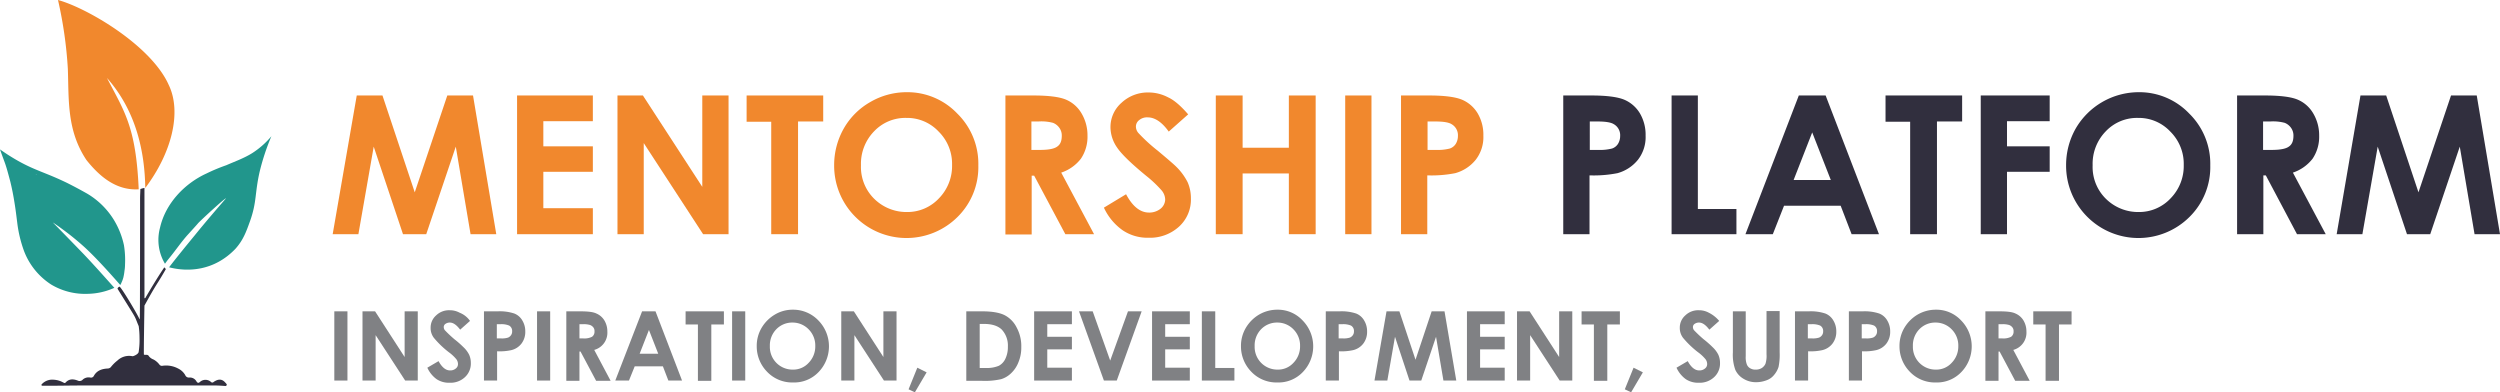 <svg xmlns="http://www.w3.org/2000/svg" viewBox="0 0 913.8 143.4"><defs><style>.cls-1{fill:#21968c;}.cls-2{fill:#f1882d;}.cls-3{fill:#312f3e;}.cls-4{isolation:isolate;}.cls-5{fill:#808184;}</style></defs><g id="Layer_2" data-name="Layer 2"><g id="Layer_1-2" data-name="Layer 1"><g id="Layer_1-2-2" data-name="Layer 1-2"><path class="cls-1" d="M99.2,49.8a30.84,30.84,0,0,1-6.9,6.1c-3,1.9-6.4,3.1-9.6,4.5a64.36,64.36,0,0,0-7.2,3c-8.1,3.7-15,11-17,19.8a17,17,0,0,0,1.8,13.2l.8-1.1.8-1c2.4-2.9,4.5-6.1,7.1-8.9.9-1,3.1-3.4,3.4-3.8,1.2-1.3,10-9.4,10.2-9.1C78.8,76.9,75,81.3,71.2,86c-3.2,3.9-6.4,7.8-9.4,11.7C68.8,99.5,78.3,99,86,91c2.9-3.2,4-6.3,5.4-10.2,2.5-7,1.7-10.1,3.5-18A82.5,82.5,0,0,1,99.2,49.8Z"/><path class="cls-2" d="M61.7,31.1C55.3,16.6,31.8,2.9,21.2,0a153,153,0,0,1,3.6,25.2c.4,11.4-.4,22.5,6.8,33.3,4.7,5.9,10.8,11.2,19.1,10.7-1-23-5.3-28.5-11.6-40.7,10.8,12.2,13.8,27.2,14,40.2C62.7,56,66.5,41.1,61.7,31.1ZM36.9,8.5a2.65,2.65,0,0,0-.6-.5c.4.2.7.7,1.2.7A4.17,4.17,0,0,1,36.9,8.5Zm.9,1.1-.2-.2.2.2h0Zm5.8,24.8v0ZM53.5,21a.1.1,0,0,1,.1-.1C53.7,20.9,53.6,21,53.5,21Zm0,.7Z"/><path class="cls-1" d="M45.3,89.6a29.84,29.84,0,0,0-3.6-9.1,28.43,28.43,0,0,0-9.8-9.7,2.22,2.22,0,0,0,.5,1.1,2.22,2.22,0,0,1-.5-1.1c-3-1.7-5.5-3-7.3-3.9-7.8-3.8-11.6-4.5-18-8.1A73.93,73.93,0,0,1,0,54.6c.4,1.2,1,2.8,1.7,4.7S3,63.5,3.8,66.5c.6,2.5,1.1,5,1.5,7.6.4,2.4.7,4.9,1,7.3A46.4,46.4,0,0,0,8.8,91.8,25.25,25.25,0,0,0,18.7,104a24.17,24.17,0,0,0,13.4,3.4,24.57,24.57,0,0,0,9.7-2.2c-3.6-4-7.3-8.2-11.2-12.3C25,87.1,19.3,81.3,19.3,81.3a102.78,102.78,0,0,1,11.1,8.6c5.4,4.8,13.2,13.9,13.5,14.2,0,.1,0,.1.1,0a2.93,2.93,0,0,0,.4-.8,10.66,10.66,0,0,0,.7-1.9,20,20,0,0,0,.4-2.4,14,14,0,0,0,.2-2.3A33.48,33.48,0,0,0,45.3,89.6ZM13.1,63.8h.3C13.3,63.9,13.1,63.9,13.1,63.8Zm4.4,36.4-.1-.1Zm10.6,6.3ZM25.1,84a2.19,2.19,0,0,0,.3-.5A2.19,2.19,0,0,1,25.1,84Zm3.7,3.1h0c.1-.1.2-.1.4-.2-.1,0-.2.1-.4.2Z"/><path class="cls-3" d="M51,116.9v-.1C50.9,116.9,50.8,117,51,116.9Z"/><path class="cls-3" d="M82.4,139.9c-1.2-1.4-2.5-1.5-4.3-.3a.67.67,0,0,1-1,0,3,3,0,0,0-4,0c-.7.6-.9.3-1.3-.2a2.71,2.71,0,0,0-2.6-1.4,1.42,1.42,0,0,1-1.5-.9,6,6,0,0,0-2.6-2.4,9.28,9.28,0,0,0-5.7-1,1.11,1.11,0,0,1-1.1-.4,6.74,6.74,0,0,0-2.2-1.9,3.81,3.81,0,0,1-1.6-1.1c-.4-.7-.8-.6-1.4-.6a.9.9,0,0,1-.5-.1c-.1-.9.2-17.9.2-17.9,1.6-2.9,3.2-5.8,5-8.6,1-1.6,1.9-3.1,2.8-4.7v-.1l-.6-.6a2.51,2.51,0,0,1-.4.7c-2.2,3.3-4.3,6.8-6.3,10.2-.1.2-.1.4-.5.4V68.7a8.33,8.33,0,0,0-1.5.4c0,1.1-.1,2.3-.1,3.4,0,.3,0,43.5-.1,43.7a.75.75,0,0,1-.1.5v.1s-.1,0,0-.1c-.5-1.4-6.7-11.8-7.3-11.9-.1-.1-.9.5-.7.8,7.8,12.6,5.7,8.9,7.7,13.6a31.45,31.45,0,0,1,.3,4.4,26.88,26.88,0,0,1-.3,4.9c0,1-2.1,1.8-2.3,1.7a6.2,6.2,0,0,0-5.5,1.6,13.63,13.63,0,0,0-2.4,2.4,1.61,1.61,0,0,1-1.1.5c-2.1.1-4,.7-5.1,2.7a1.14,1.14,0,0,1-1.3.6,3.21,3.21,0,0,0-2.7.7,1.56,1.56,0,0,1-1.9.4c-1.6-.6-3.1-.7-4.4.7-.3.4-.6.1-.9,0a7.91,7.91,0,0,0-3.4-1,5.23,5.23,0,0,0-4.3,1.5c-.3.3-.4.5,0,.7h2.3c4.3,0,8.6-.1,12.9-.1H78.4c1.4,0,2.7.1,4.1.2C83,140.8,83.1,140.6,82.4,139.9Z"/><g class="cls-4"><path class="cls-2" d="M130.4,34.9h9.4l11.8,35.4,11.9-35.4h9.4l8.5,50.7H172l-5.4-32-10.8,32h-8.5l-10.7-32-5.6,32h-9.4Z"/><path class="cls-2" d="M189,34.9h27.7v9.4H198.6v9.2h18.1v9.3H198.6V76.1h18.1v9.5H189Z"/><path class="cls-2" d="M225.7,34.9H235l21.7,33.4V34.9h9.6V85.6H257L235.3,52.3V85.6h-9.6Z"/><path class="cls-2" d="M272.9,34.9h28v9.5h-9.2V85.6h-9.8V44.5h-9Z"/><path class="cls-2" d="M331.4,33.7a25.17,25.17,0,0,1,18.5,7.8,25.72,25.72,0,0,1,7.7,19A25.57,25.57,0,0,1,350,79.3a26.44,26.44,0,0,1-37.5-.2,26.4,26.4,0,0,1-7.6-18.7A27.07,27.07,0,0,1,308.4,47a25.81,25.81,0,0,1,9.7-9.7A26.32,26.32,0,0,1,331.4,33.7Zm-.1,9.4A15.7,15.7,0,0,0,319.5,48a17,17,0,0,0-4.8,12.4,16.31,16.31,0,0,0,6,13.3,16.75,16.75,0,0,0,10.8,3.8,15.73,15.73,0,0,0,11.7-5A16.9,16.9,0,0,0,348,60.3a16.59,16.59,0,0,0-4.9-12.2A15.79,15.79,0,0,0,331.3,43.1Z"/><path class="cls-2" d="M367.4,34.9h10.2q8.4,0,12,1.5a12,12,0,0,1,5.7,5,15.68,15.68,0,0,1,2.2,8.2,14.34,14.34,0,0,1-2.4,8.4,15.18,15.18,0,0,1-7.2,5.1l12,22.5H389.4L378,64.2h-.9V85.7h-9.6V34.9Zm9.7,19.9h3q4.65,0,6.3-1.2c1.2-.8,1.7-2.1,1.7-4a4.76,4.76,0,0,0-.9-2.9,5.17,5.17,0,0,0-2.3-1.8,16.51,16.51,0,0,0-5.3-.5H377V54.8Z"/><path class="cls-2" d="M434.3,41.8l-7.1,6.3c-2.5-3.5-5.1-5.2-7.7-5.2a4.45,4.45,0,0,0-3.1,1,2.94,2.94,0,0,0-1.2,2.3,3.58,3.58,0,0,0,.9,2.4,60.43,60.43,0,0,0,7.1,6.5c3.7,3.1,5.9,5,6.7,5.8a21.77,21.77,0,0,1,4.2,5.7,14.48,14.48,0,0,1,1.2,5.9A13.37,13.37,0,0,1,431,82.8a15.76,15.76,0,0,1-11.2,4.1,16.25,16.25,0,0,1-9.4-2.7,20.76,20.76,0,0,1-6.9-8.3l8.1-4.9c2.4,4.5,5.2,6.7,8.4,6.7a6.64,6.64,0,0,0,4.2-1.4,4.48,4.48,0,0,0,1.7-3.3,5.39,5.39,0,0,0-1.3-3.4,43.71,43.71,0,0,0-5.6-5.3c-5.5-4.5-9.1-8-10.7-10.4a13.21,13.21,0,0,1-2.4-7.3,11.79,11.79,0,0,1,4-9,14.08,14.08,0,0,1,9.9-3.8,15.37,15.37,0,0,1,7.2,1.8C429.2,36.6,431.6,38.7,434.3,41.8Z"/><path class="cls-2" d="M444.4,34.9h9.8V54h16.9V34.9h9.8V85.6h-9.8V63.4H454.2V85.6h-9.8Z"/><path class="cls-2" d="M491.7,34.9h9.6V85.6h-9.6Z"/><path class="cls-2" d="M512.1,34.9h10.2q8.25,0,12,1.5a12.24,12.24,0,0,1,5.8,5,15.39,15.39,0,0,1,2.1,8.2,13.45,13.45,0,0,1-2.8,8.8,14.55,14.55,0,0,1-7.5,4.9,44.9,44.9,0,0,1-10.2.8V85.6h-9.6Zm9.7,19.9h3.1a18,18,0,0,0,5-.5,4.14,4.14,0,0,0,2.2-1.7,5.47,5.47,0,0,0,.8-2.9,4.64,4.64,0,0,0-2.3-4.3c-1.1-.7-3.1-1-6.1-1h-2.7Z"/></g><g class="cls-4"><path class="cls-3" d="M571.4,34.9h10.2q8.25,0,12,1.5a12.24,12.24,0,0,1,5.8,5,15.39,15.39,0,0,1,2.1,8.2,13.45,13.45,0,0,1-2.8,8.8,14.55,14.55,0,0,1-7.5,4.9,44.9,44.9,0,0,1-10.2.8V85.6h-9.6Zm9.7,19.9h3.1a18,18,0,0,0,5-.5,4.14,4.14,0,0,0,2.2-1.7,5.47,5.47,0,0,0,.8-2.9,4.64,4.64,0,0,0-2.3-4.3c-1.1-.7-3.1-1-6.1-1h-2.7Z"/><path class="cls-3" d="M611,34.9h9.6V76.4h14.1v9.2H611Z"/><path class="cls-3" d="M657.5,34.9h9.8l19.5,50.7h-10l-4-10.4H652.1L648,85.6H638Zm4.9,13.5-6.8,17.4h13.6Z"/><path class="cls-3" d="M689.2,34.9h28v9.5H708V85.6h-9.8V44.5h-9Z"/><path class="cls-3" d="M724,34.9h25.2v9.4H733.6v9.2h15.6v9.3H733.6V85.6H724Z"/><path class="cls-3" d="M781.7,33.7a25.17,25.17,0,0,1,18.5,7.8,25.72,25.72,0,0,1,7.7,19,25.57,25.57,0,0,1-7.6,18.8,26.44,26.44,0,0,1-37.5-.2,26.4,26.4,0,0,1-7.6-18.7A27.07,27.07,0,0,1,758.7,47a26.69,26.69,0,0,1,23-13.3Zm-.2,9.4A15.7,15.7,0,0,0,769.7,48a17,17,0,0,0-4.8,12.4,16.31,16.31,0,0,0,6,13.3,16.75,16.75,0,0,0,10.8,3.8,15.73,15.73,0,0,0,11.7-5,16.9,16.9,0,0,0,4.8-12.2,16.59,16.59,0,0,0-4.9-12.2A15.79,15.79,0,0,0,781.5,43.1Z"/><path class="cls-3" d="M817.6,34.9h10.2q8.4,0,12,1.5a12,12,0,0,1,5.7,5,15.68,15.68,0,0,1,2.2,8.2,14.34,14.34,0,0,1-2.4,8.4,15.18,15.18,0,0,1-7.2,5.1l12,22.5H839.6L828.2,64.1h-.9V85.6h-9.6V34.9Zm9.7,19.9h3q4.65,0,6.3-1.2c1.2-.8,1.7-2.1,1.7-4a4.76,4.76,0,0,0-.9-2.9,5.17,5.17,0,0,0-2.3-1.8,16.51,16.51,0,0,0-5.3-.5h-2.6V54.8Z"/><path class="cls-3" d="M862.8,34.9h9.4L884,70.3l11.9-35.4h9.4l8.5,50.7h-9.3l-5.4-32-10.8,32h-8.5l-10.7-32-5.6,32h-9.4Z"/></g><g class="cls-4"><path class="cls-5" d="M122.2,113.8H127v25.3h-4.8Z"/><path class="cls-5" d="M132.5,113.8h4.6l10.8,16.7V113.8h4.8v25.3h-4.6l-10.8-16.6v16.6h-4.8Z"/><path class="cls-5" d="M171.8,117.3l-3.6,3.2c-1.3-1.7-2.5-2.6-3.8-2.6a2.77,2.77,0,0,0-1.6.5,1.38,1.38,0,0,0-.6,1.1,1.92,1.92,0,0,0,.4,1.2,45.1,45.1,0,0,0,3.5,3.3,35.36,35.36,0,0,1,3.3,2.9,9.72,9.72,0,0,1,2.1,2.8,7.31,7.31,0,0,1,.6,3,6.73,6.73,0,0,1-2.2,5.2,7.71,7.71,0,0,1-5.6,2,8.1,8.1,0,0,1-4.7-1.3,10.48,10.48,0,0,1-3.4-4.2l4.1-2.4c1.2,2.2,2.6,3.4,4.2,3.4a3.14,3.14,0,0,0,2.1-.7,2,2,0,0,0,.8-1.7,2.93,2.93,0,0,0-.6-1.7,14.87,14.87,0,0,0-2.8-2.6,34.13,34.13,0,0,1-5.4-5.2,5.85,5.85,0,0,1-1.2-3.7,5.91,5.91,0,0,1,2-4.5,6.78,6.78,0,0,1,5-1.9,7.4,7.4,0,0,1,3.6.9A8.37,8.37,0,0,1,171.8,117.3Z"/><path class="cls-5" d="M176.9,113.8H182a16.8,16.8,0,0,1,6,.8,5.86,5.86,0,0,1,2.9,2.5,7.59,7.59,0,0,1,1.1,4.1,7,7,0,0,1-1.4,4.4,6.6,6.6,0,0,1-3.8,2.4,19.56,19.56,0,0,1-5.1.4v10.7h-4.8Zm4.8,9.9h1.5a7.25,7.25,0,0,0,2.5-.3,2.44,2.44,0,0,0,1.1-.9,2.3,2.3,0,0,0,.4-1.4,2.25,2.25,0,0,0-1.1-2.1,7.27,7.27,0,0,0-3.1-.5h-1.4v5.2Z"/><path class="cls-5" d="M196.3,113.8h4.8v25.3h-4.8Z"/><path class="cls-5" d="M206.9,113.8H212c2.8,0,4.8.2,6,.8a6.32,6.32,0,0,1,2.9,2.5,7.84,7.84,0,0,1,1.1,4.1,6.51,6.51,0,0,1-4.8,6.7l6,11.3h-5.3l-5.7-10.7h-.4v10.7H207V113.8Zm4.8,9.9h1.5a6.21,6.21,0,0,0,3.2-.6,2.26,2.26,0,0,0,.9-2,2.12,2.12,0,0,0-.4-1.4,2.73,2.73,0,0,0-1.2-.9,7.94,7.94,0,0,0-2.6-.3h-1.3v5.2Z"/><path class="cls-5" d="M234.7,113.8h4.9l9.7,25.3h-5l-2-5.2H232l-2.1,5.2h-5Zm2.5,6.8-3.4,8.7h6.8Z"/><path class="cls-5" d="M250.6,113.8h14v4.8H260v20.6h-4.9V118.6h-4.5Z"/><path class="cls-5" d="M267.6,113.8h4.8v25.3h-4.8Z"/><path class="cls-5" d="M289.8,113.2a12.7,12.7,0,0,1,9.3,3.9,13.52,13.52,0,0,1,.1,18.9,12.3,12.3,0,0,1-9.3,3.8,12.67,12.67,0,0,1-9.5-3.9,13.23,13.23,0,0,1-3.8-9.4,12.94,12.94,0,0,1,1.8-6.7,13.79,13.79,0,0,1,4.8-4.8A12.59,12.59,0,0,1,289.8,113.2Zm-.1,4.7a8.07,8.07,0,0,0-5.9,2.4,8.44,8.44,0,0,0-2.4,6.2,8.29,8.29,0,0,0,8.4,8.6,7.58,7.58,0,0,0,5.8-2.5,8.53,8.53,0,0,0,2.4-6.1,8.37,8.37,0,0,0-2.4-6.1A8.16,8.16,0,0,0,289.7,117.9Z"/><path class="cls-5" d="M307.5,113.8h4.6l10.8,16.7V113.8h4.8v25.3h-4.6l-10.8-16.6v16.6h-4.8Z"/><path class="cls-5" d="M335.3,134.4l3.4,1.7-4.3,7.3-2.3-1.1Z"/><path class="cls-5" d="M353.3,113.8H359c3.7,0,6.4.5,8.2,1.4a10.09,10.09,0,0,1,4.4,4.5,14.2,14.2,0,0,1,1.7,7.2,13.66,13.66,0,0,1-1,5.4,10.87,10.87,0,0,1-2.7,4.1,8.9,8.9,0,0,1-3.7,2.2,26.83,26.83,0,0,1-6.9.6h-5.8V113.8Zm4.8,4.7v16h2.2a11.24,11.24,0,0,0,4.8-.8,5.56,5.56,0,0,0,2.4-2.6,9.86,9.86,0,0,0,.9-4.4,8.54,8.54,0,0,0-2.3-6.3c-1.4-1.3-3.5-2-6.5-2h-1.5Z"/><path class="cls-5" d="M378,113.8h13.8v4.7h-9v4.6h9v4.6h-9v6.7h9v4.7H378Z"/><path class="cls-5" d="M394.4,113.8h5l6.4,18,6.5-18h5l-9.1,25.3h-4.7Z"/><path class="cls-5" d="M421.1,113.8h13.8v4.7h-9v4.6h9v4.6h-9v6.7h9v4.7H421.1Z"/><path class="cls-5" d="M439.4,113.8h4.8v20.7h7v4.6H439.3V113.8Z"/><path class="cls-5" d="M466.9,113.2a12.32,12.32,0,0,1,9.2,3.9,13.52,13.52,0,0,1,.1,18.9,12.3,12.3,0,0,1-9.3,3.8,12.67,12.67,0,0,1-9.5-3.9,13.23,13.23,0,0,1-3.8-9.4,12.94,12.94,0,0,1,1.8-6.7,13.79,13.79,0,0,1,4.8-4.8A13.2,13.2,0,0,1,466.9,113.2Zm0,4.7a8.07,8.07,0,0,0-5.9,2.4,8.44,8.44,0,0,0-2.4,6.2,8.29,8.29,0,0,0,8.4,8.6,7.58,7.58,0,0,0,5.8-2.5,8.53,8.53,0,0,0,2.4-6.1,8.37,8.37,0,0,0-2.4-6.1A8.16,8.16,0,0,0,466.9,117.9Z"/><path class="cls-5" d="M484.6,113.8h5.1a16.8,16.8,0,0,1,6,.8,5.86,5.86,0,0,1,2.9,2.5,7.59,7.59,0,0,1,1.1,4.1,7,7,0,0,1-1.4,4.4,6.6,6.6,0,0,1-3.8,2.4,19.56,19.56,0,0,1-5.1.4v10.7h-4.8V113.8Zm4.8,9.9h1.5a7.25,7.25,0,0,0,2.5-.3,2.44,2.44,0,0,0,1.1-.9,2.3,2.3,0,0,0,.4-1.4,2.25,2.25,0,0,0-1.1-2.1,7.27,7.27,0,0,0-3.1-.5h-1.4v5.2Z"/><path class="cls-5" d="M506.8,113.8h4.7l5.9,17.7,5.9-17.7H528l4.3,25.3h-4.7l-2.7-16-5.4,16h-4.3l-5.3-16-2.8,16h-4.7Z"/><path class="cls-5" d="M536.1,113.8H550v4.7h-9v4.6h9v4.6h-9v6.7h9v4.7H536.2V113.8Z"/><path class="cls-5" d="M554.5,113.8h4.6l10.8,16.7V113.8h4.8v25.3h-4.6l-10.8-16.6v16.6h-4.8Z"/><path class="cls-5" d="M578.1,113.8h14v4.8h-4.6v20.6h-4.9V118.6h-4.5Z"/><path class="cls-5" d="M597.1,134.4l3.4,1.7-4.3,7.3-2.3-1.1Z"/><path class="cls-5" d="M628.4,117.3l-3.6,3.2c-1.3-1.7-2.5-2.6-3.8-2.6a2.77,2.77,0,0,0-1.6.5,1.38,1.38,0,0,0-.6,1.1,1.92,1.92,0,0,0,.4,1.2,45.1,45.1,0,0,0,3.5,3.3,35.36,35.36,0,0,1,3.3,2.9,9.72,9.72,0,0,1,2.1,2.8,7.31,7.31,0,0,1,.6,3,6.73,6.73,0,0,1-2.2,5.2,7.71,7.71,0,0,1-5.6,2,8.1,8.1,0,0,1-4.7-1.3,10.48,10.48,0,0,1-3.4-4.2l4.1-2.4c1.2,2.2,2.6,3.4,4.2,3.4a3.14,3.14,0,0,0,2.1-.7,2,2,0,0,0,.8-1.7,2.93,2.93,0,0,0-.6-1.7,14.87,14.87,0,0,0-2.8-2.6,34.13,34.13,0,0,1-5.4-5.2,5.85,5.85,0,0,1-1.2-3.7,5.91,5.91,0,0,1,2-4.5,6.78,6.78,0,0,1,5-1.9,7.4,7.4,0,0,1,3.6.9A11.78,11.78,0,0,1,628.4,117.3Z"/><path class="cls-5" d="M633.3,113.8h4.8v16.4a7.39,7.39,0,0,0,.4,3,2.76,2.76,0,0,0,1.2,1.4,3.64,3.64,0,0,0,2.1.5,4,4,0,0,0,2.2-.6,3.74,3.74,0,0,0,1.3-1.5,9.37,9.37,0,0,0,.4-3.5V113.7h4.8v15.1a22,22,0,0,1-.4,5.3,8.41,8.41,0,0,1-1.6,2.9,6.08,6.08,0,0,1-2.8,2,10.6,10.6,0,0,1-3.7.7,8.65,8.65,0,0,1-4.8-1.3,7.37,7.37,0,0,1-2.9-3.2,16.35,16.35,0,0,1-.9-6.4v-15Z"/><path class="cls-5" d="M656.1,113.8h5.1a16.8,16.8,0,0,1,6,.8,5.86,5.86,0,0,1,2.9,2.5,7.59,7.59,0,0,1,1.1,4.1,7,7,0,0,1-1.4,4.4A6.6,6.6,0,0,1,666,128a19.56,19.56,0,0,1-5.1.4v10.7h-4.8Zm4.8,9.9h1.5a7.25,7.25,0,0,0,2.5-.3,2.44,2.44,0,0,0,1.1-.9,2.3,2.3,0,0,0,.4-1.4,2.25,2.25,0,0,0-1.1-2.1,7.27,7.27,0,0,0-3.1-.5h-1.4v5.2Z"/><path class="cls-5" d="M675.8,113.8h5.1a16.8,16.8,0,0,1,6,.8,5.86,5.86,0,0,1,2.9,2.5,7.59,7.59,0,0,1,1.1,4.1,7,7,0,0,1-1.4,4.4,6.6,6.6,0,0,1-3.8,2.4,19.56,19.56,0,0,1-5.1.4v10.7h-4.8Zm4.8,9.9h1.5a7.25,7.25,0,0,0,2.5-.3,2.44,2.44,0,0,0,1.1-.9,2.3,2.3,0,0,0,.4-1.4A2.25,2.25,0,0,0,685,119a7.27,7.27,0,0,0-3.1-.5h-1.4v5.2Z"/><path class="cls-5" d="M707.6,113.2a12.32,12.32,0,0,1,9.2,3.9,13.52,13.52,0,0,1,.1,18.9,12.3,12.3,0,0,1-9.3,3.8,12.67,12.67,0,0,1-9.5-3.9,13.23,13.23,0,0,1-3.8-9.4,12.94,12.94,0,0,1,1.8-6.7,13.79,13.79,0,0,1,4.8-4.8A13.2,13.2,0,0,1,707.6,113.2Zm-.1,4.7a8.07,8.07,0,0,0-5.9,2.4,8.44,8.44,0,0,0-2.4,6.2,8.29,8.29,0,0,0,8.4,8.6,7.58,7.58,0,0,0,5.8-2.5,8.53,8.53,0,0,0,2.4-6.1,8.37,8.37,0,0,0-2.4-6.1A8.16,8.16,0,0,0,707.5,117.9Z"/><path class="cls-5" d="M725.6,113.8h5.1c2.8,0,4.8.2,6,.8a6.32,6.32,0,0,1,2.9,2.5,7.84,7.84,0,0,1,1.1,4.1,6.51,6.51,0,0,1-4.8,6.7l6,11.3h-5.3l-5.7-10.7h-.4v10.7h-4.8V113.8Zm4.8,9.9h1.5a6.21,6.21,0,0,0,3.2-.6,2.26,2.26,0,0,0,.9-2,2.12,2.12,0,0,0-.4-1.4,2.73,2.73,0,0,0-1.2-.9,7.94,7.94,0,0,0-2.6-.3h-1.3v5.2Z"/><path class="cls-5" d="M743.2,113.8h14v4.8h-4.6v20.6h-4.9V118.6h-4.5Z"/></g></g></g></g></svg>